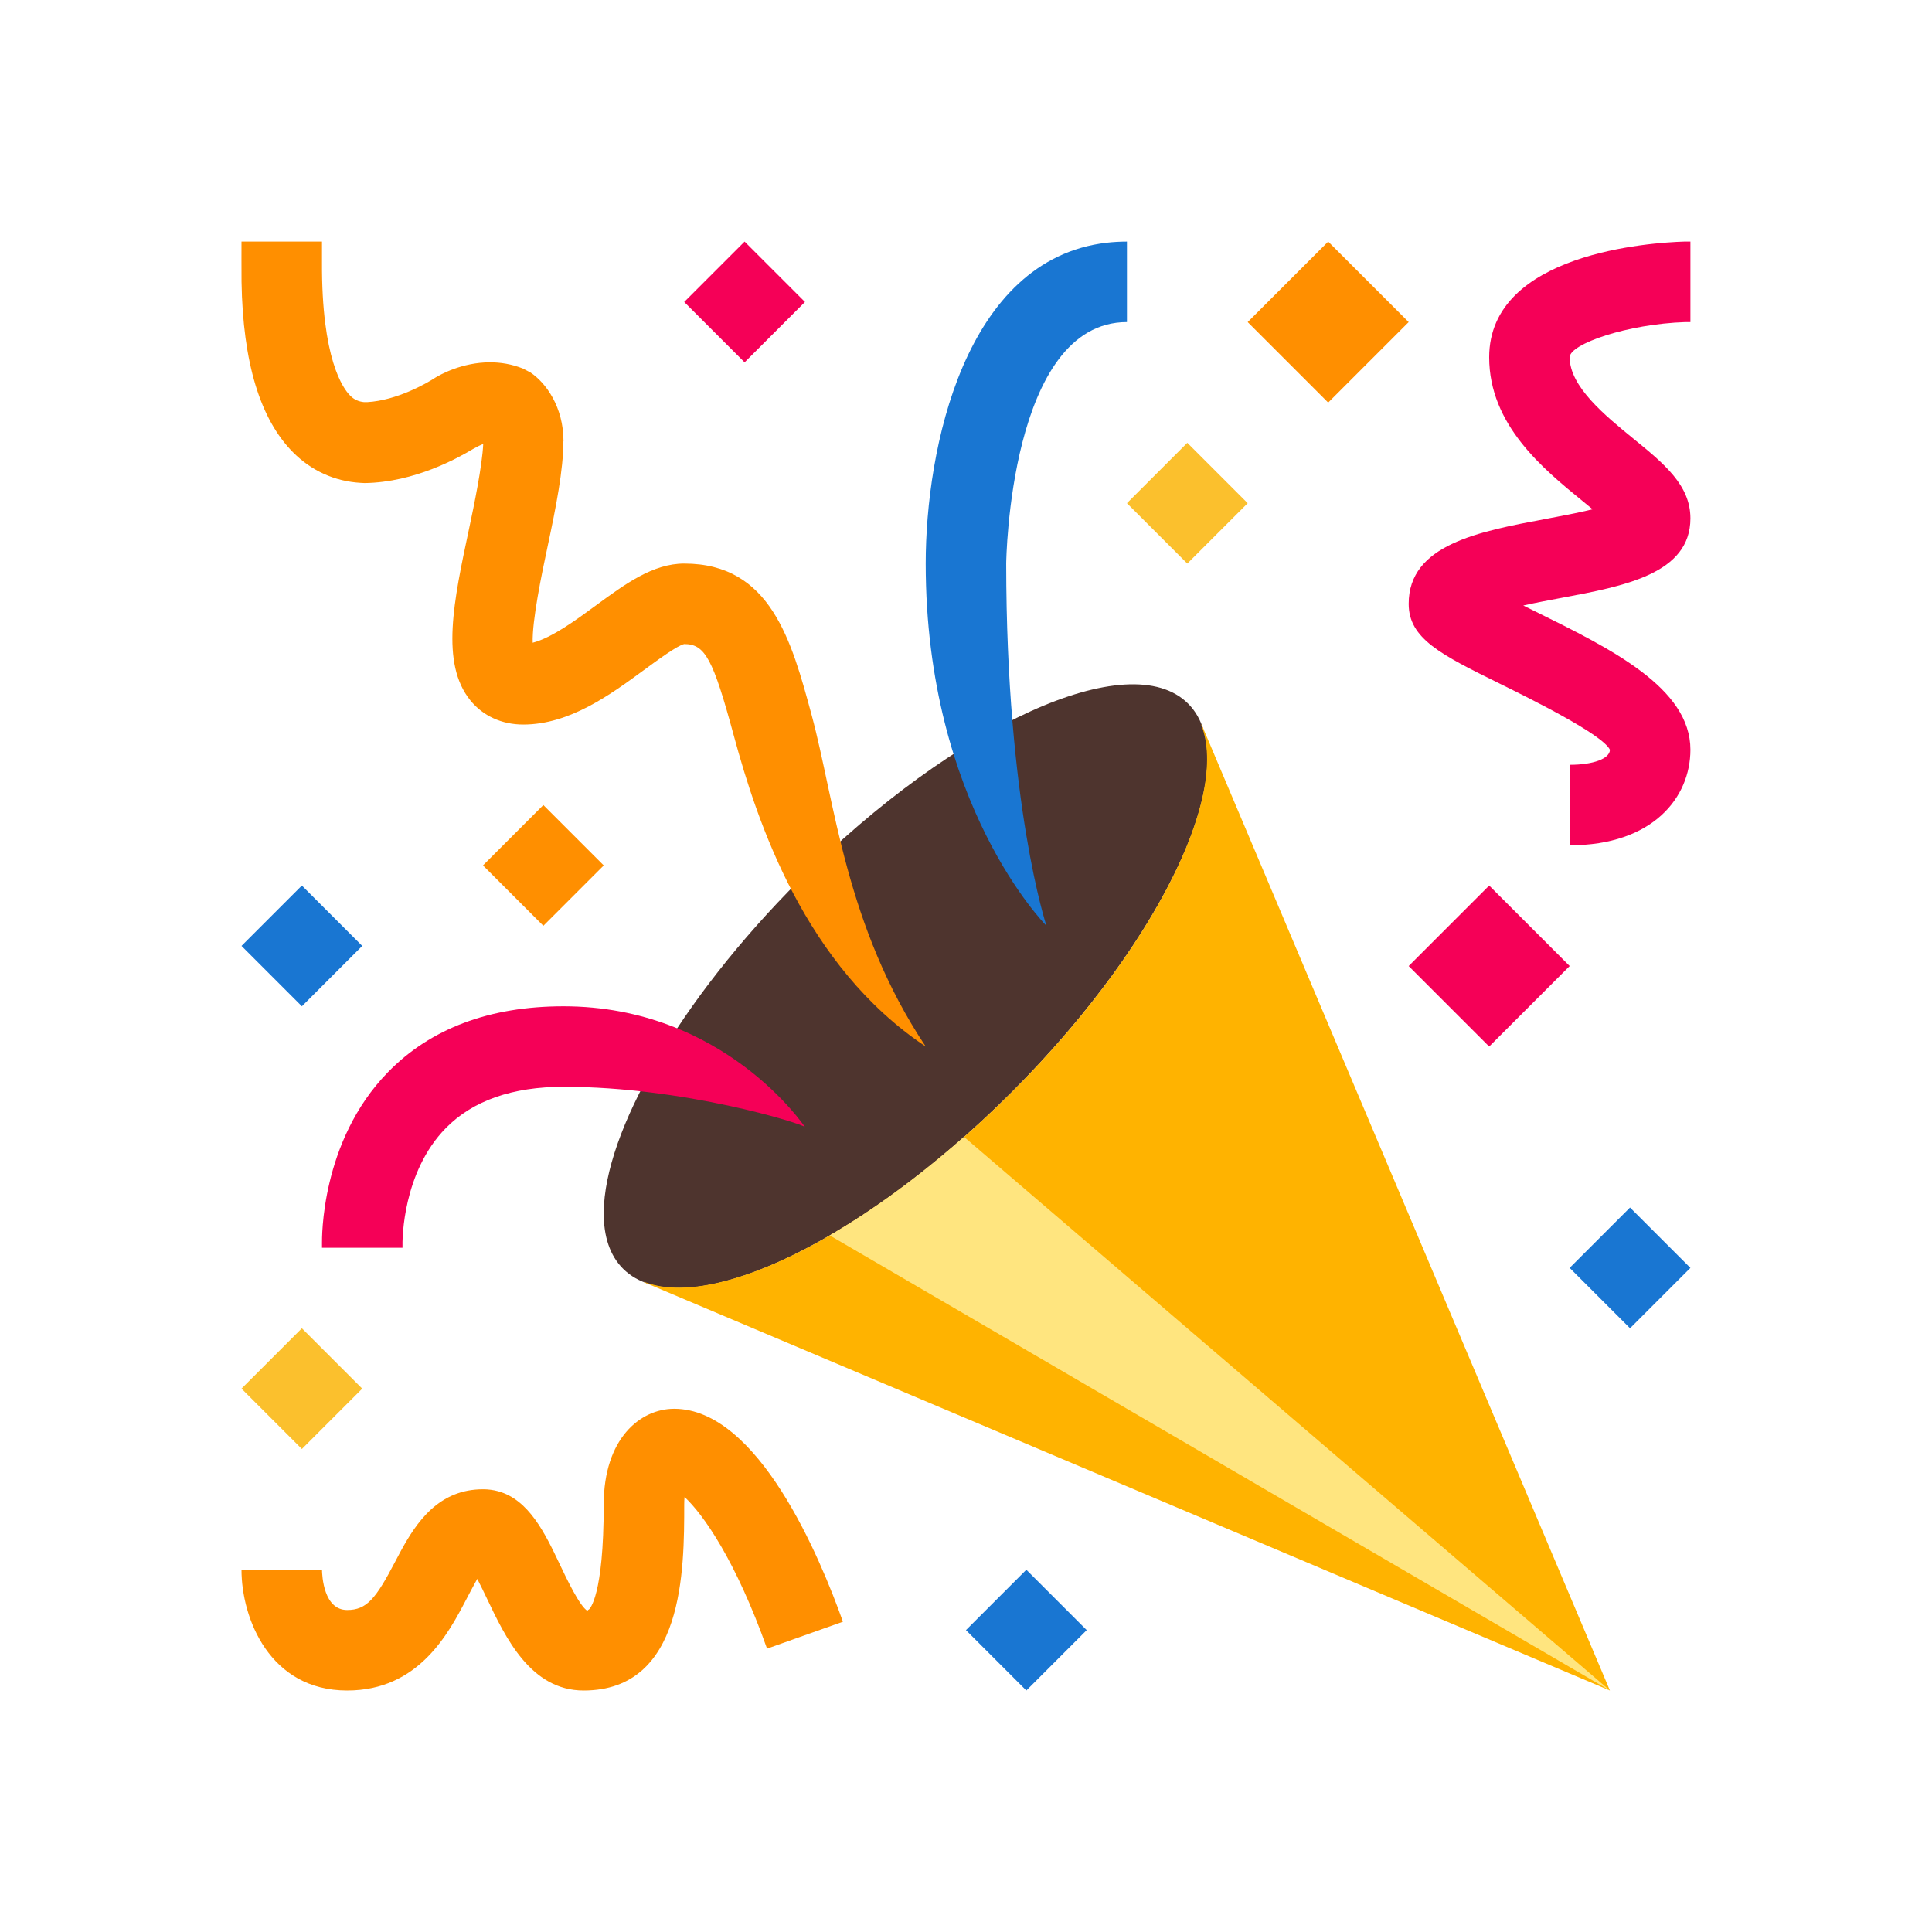 <svg xmlns="http://www.w3.org/2000/svg" xmlns:xlink="http://www.w3.org/1999/xlink" viewBox="0,0,256,256" width="96px" height="96px"><g fill="none" fill-rule="nonzero" stroke="none" stroke-width="1" stroke-linecap="butt" stroke-linejoin="miter" stroke-miterlimit="10" stroke-dasharray="" stroke-dashoffset="0" font-family="none" font-weight="none" font-size="none" text-anchor="none" style="mix-blend-mode: normal"><g transform="translate(0.002,255.998) rotate(-90) scale(5.333,5.333)"><path d="M26.135,19.865c-2.997,-2.997 -6.261,-4.851 -8.26,-4.865c-0.587,-0.004 -1.065,0.15 -1.395,0.48c-1.455,1.455 0.508,5.778 4.385,9.655c3.877,3.877 8.199,5.84 9.655,4.385c1.455,-1.455 -0.508,-5.778 -4.385,-9.655z" fill="#4e342e"></path><path d="M35.5,28l-1,1l-0.5,0.5l0.64,0.64l0.86,0.86l1,-1l0.5,-0.5l-0.75,-0.75z" fill="#fbc02d"></path><path d="M16.5,39l-1,1l-0.5,0.5l0.702,0.702l0.798,0.798l0.875,-0.875l0.625,-0.625l-0.499,-0.5z" fill="#1976d2"></path><path d="M13.5,6l-1.026,1.026l-0.474,0.474l0.422,0.422l1.078,1.078l0.768,-0.768l0.732,-0.732l-0.829,-0.829z" fill="#fbc02d"></path><path d="M24.5,6l-1.221,1.221l-0.279,0.279l0.386,0.386l1.114,1.114l1.5,-1.5z" fill="#1976d2"></path><path d="M26.5,12l-0.974,0.974l-0.526,0.526l0.68,0.68l0.82,0.82l0.874,-0.874l0.626,-0.626l-0.689,-0.689z" fill="#ff8f00"></path><path d="M40.5,17l-0.672,0.672l-0.828,0.828l0.563,0.563l0.937,0.937l0.922,-0.922l0.578,-0.578l-0.58,-0.58z" fill="#f50057"></path><path d="M7.5,24l-1.031,1.031l-0.469,0.469l0.563,0.563l0.937,0.937l0.969,-0.969l0.531,-0.531l-0.546,-0.546z" fill="#1976d2"></path><path d="M40,31l-1.281,1.281l-0.719,0.719l0.672,0.672l1.328,1.328l1.406,-1.406l0.594,-0.594l-0.484,-0.484z" fill="#ff8f00"></path><path d="M24,35l-1.375,1.375l-0.625,0.625l0.531,0.531l1.469,1.469l1.375,-1.375l0.625,-0.625l-0.469,-0.469zM20,20v0c0.086,-0.077 1,-3 1,-6c0,-1.269 -0.344,-2.251 -1.023,-2.92c-1.108,-1.091 -2.803,-1.074 -2.831,-1.08h-0.146v-2h0.125c0.075,0.002 2.509,-0.047 4.236,1.637c1.088,1.06 1.639,2.528 1.639,4.363c0,4 -3,6 -3,6zM42,42h-2v-0.125c-0.047,-1.438 -0.542,-2.875 -0.875,-2.875c-0.729,0 -1.446,0.878 -2.022,1.584c-0.62,0.76 -1.155,1.416 -1.978,1.416c-1.378,0 -1.684,-1.636 -1.98,-3.217c-0.05,-0.267 -0.114,-0.61 -0.187,-0.936c-0.051,0.104 -0.102,0.205 -0.148,0.3c-0.935,1.895 -1.902,3.853 -3.435,3.853c-1.182,0 -2.375,-0.928 -2.375,-3h2c0,0.589 0.154,1 0.375,1c0.383,-0.188 1.265,-1.975 1.642,-2.738c0.72,-1.459 1.116,-2.262 1.983,-2.262c1.472,0 1.796,1.736 2.111,3.415c0.062,0.329 0.146,0.783 0.238,1.155c0.071,-0.085 0.141,-0.171 0.205,-0.25c0.799,-0.979 1.893,-2.32 3.571,-2.32c2.596,0 2.85,4.036 2.875,4.845z" fill="#f50057"></path><path d="M20.865,25.135c-3.488,-3.488 -5.418,-7.329 -4.712,-9.126l-0.008,-0.009l-10.145,24l24,-10.145l-0.007,-0.009c-1.796,0.707 -5.639,-1.222 -9.128,-4.711z" fill="#ffb300"></path><path d="M17.308,20.614l-11.308,19.386l13.757,-16.05c-0.998,-1.129 -1.827,-2.266 -2.449,-3.336z" fill="#ffe57f"></path><path d="M41,6.001c-2.017,0.033 -3.418,0.468 -4.233,1.277c-0.463,0.459 -0.725,1.039 -0.762,1.684c-0.001,0.012 -0.005,0.078 -0.005,0.098c0.018,1.248 0.63,2.329 0.845,2.69c0.04,0.068 0.11,0.206 0.125,0.256c-0.537,-0.025 -1.507,-0.224 -2.115,-0.354c-1.789,-0.381 -3.331,-0.711 -4.253,0.033c-0.388,0.315 -0.602,0.781 -0.602,1.315c0,1.153 0.746,2.169 1.345,2.986c0.248,0.338 0.623,0.848 0.655,1.014c0,0.519 -0.363,0.714 -2.282,1.234c-2.156,0.584 -5.718,1.766 -7.718,4.766c3,-2 6.102,-2.256 8.24,-2.835c1.849,-0.5 3.76,-1.018 3.76,-3.165c0,-0.777 -0.506,-1.467 -1.043,-2.198c-0.363,-0.495 -0.801,-1.092 -0.924,-1.567c0.551,-0.016 1.683,0.219 2.404,0.373c0.98,0.209 1.881,0.387 2.603,0.39v0.002c0.856,0 1.455,-0.441 1.707,-0.82l0.097,-0.184c0.114,-0.284 0.156,-0.563 0.156,-0.821c0,-0.699 -0.312,-1.247 -0.378,-1.355c-0.143,-0.215 -0.57,-0.962 -0.611,-1.698c-0.001,-0.016 -0.001,-0.067 0,-0.076c0.014,-0.137 0.06,-0.246 0.165,-0.349c0.169,-0.168 0.898,-0.711 3.324,-0.697h0.5v-2c0,0 -0.859,-0.002 -1,0.001z" fill="#ff8f00"></path><path d="M40,28h2c0,-0.172 -0.01,-0.339 -0.028,-0.5c-0.407,-3.537 -5.13,-4.5 -7.972,-4.5c-6,0 -9,3 -9,3c0,0 3,-1 9,-1c0.06,0 6,0.082 6,3z" fill="#1976d2"></path><path d="M10.625,15c-2.296,0 -2.6,-0.354 -2.61,-0.366c0,0 -0.015,-0.035 -0.037,-0.038c0.117,-0.194 0.796,-0.517 1.161,-0.69c0.758,-0.36 1.603,-0.763 1.812,-1.531c0.032,-0.116 0.049,-0.241 0.049,-0.375c0,-0.133 -0.012,-0.257 -0.034,-0.375c-0.186,-0.981 -1.093,-1.455 -1.775,-1.812c-0.908,-0.475 -1.191,-0.701 -1.191,-1.188c0,-0.58 0.839,-0.623 1.008,-0.625h-0.008v-2c-1.206,0 -3,0.699 -3,2.625c0,1.776 1.417,2.517 2.264,2.96c0.155,0.082 0.356,0.187 0.51,0.273c-0.162,0.084 -0.347,0.172 -0.495,0.243c-0.961,0.457 -2.279,1.084 -2.279,2.399c0,2.5 3.009,2.5 4.625,2.5c0.068,0 0.129,0.003 0.183,0.008c-0.43,0.465 -1.584,1.275 -3.768,2.05l0.669,1.885c1.591,-0.565 5.291,-2.103 5.291,-4.193c0,-0.843 -0.743,-1.75 -2.375,-1.75z" fill="#ff8f00"></path></g></g></svg>